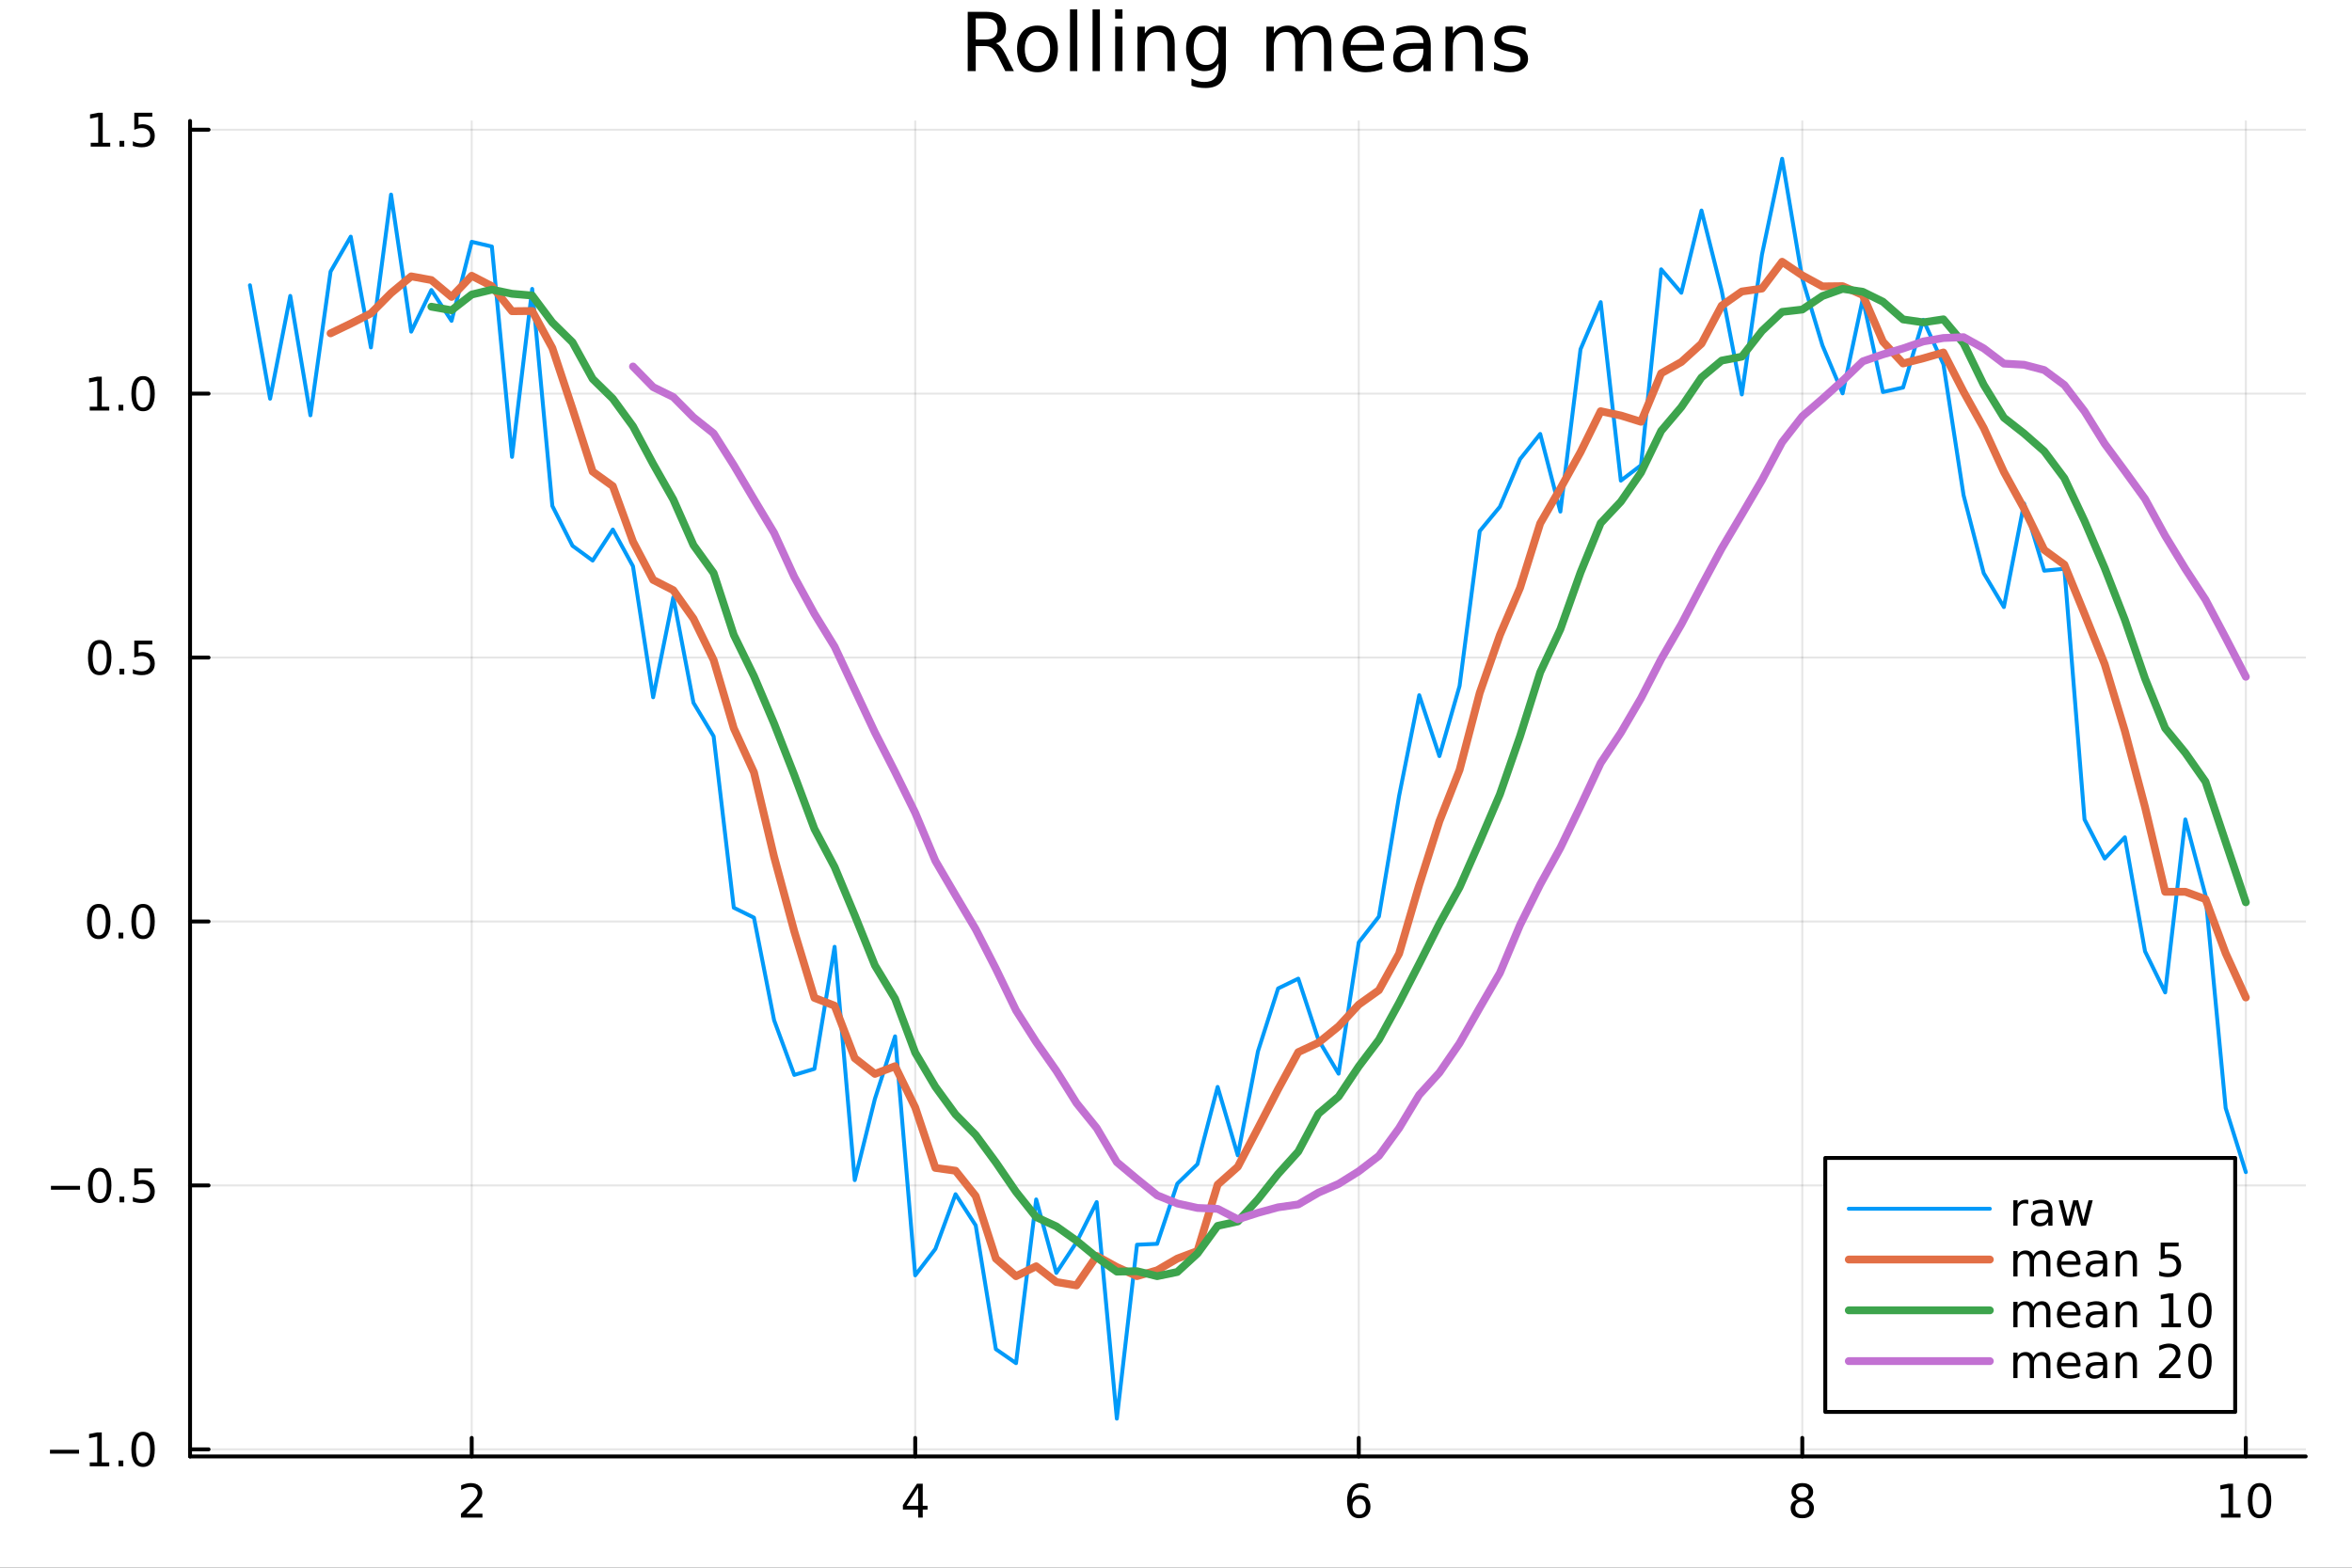 <?xml version="1.0" encoding="utf-8"?>
<svg xmlns="http://www.w3.org/2000/svg" xmlns:xlink="http://www.w3.org/1999/xlink" width="600" height="400" viewBox="0 0 2400 1600">
<rect x="0" y="0" width="2400" height="1600" fill="#333333" stroke="none"/>
<defs>
  <clipPath id="clip150">
    <rect x="0" y="0" width="2400" height="1600"/>
  </clipPath>
</defs>
<path clip-path="url(#clip150)" d="M0 1600 L2400 1600 L2400 0 L0 0  Z" fill="#ffffff" fill-rule="evenodd" fill-opacity="1"/>
<defs>
  <clipPath id="clip151">
    <rect x="480" y="0" width="1681" height="1600"/>
  </clipPath>
</defs>
<path clip-path="url(#clip150)" d="M193.936 1486.45 L2352.76 1486.45 L2352.76 123.472 L193.936 123.472  Z" fill="#ffffff" fill-rule="evenodd" fill-opacity="1"/>
<defs>
  <clipPath id="clip152">
    <rect x="193" y="123" width="2160" height="1364"/>
  </clipPath>
</defs>
<polyline clip-path="url(#clip152)" style="stroke:#000000; stroke-linecap:round; stroke-linejoin:round; stroke-width:2; stroke-opacity:0.1; fill:none" points="481.326,1486.45 481.326,123.472 "/>
<polyline clip-path="url(#clip152)" style="stroke:#000000; stroke-linecap:round; stroke-linejoin:round; stroke-width:2; stroke-opacity:0.1; fill:none" points="933.909,1486.45 933.909,123.472 "/>
<polyline clip-path="url(#clip152)" style="stroke:#000000; stroke-linecap:round; stroke-linejoin:round; stroke-width:2; stroke-opacity:0.1; fill:none" points="1386.49,1486.45 1386.49,123.472 "/>
<polyline clip-path="url(#clip152)" style="stroke:#000000; stroke-linecap:round; stroke-linejoin:round; stroke-width:2; stroke-opacity:0.1; fill:none" points="1839.07,1486.45 1839.07,123.472 "/>
<polyline clip-path="url(#clip152)" style="stroke:#000000; stroke-linecap:round; stroke-linejoin:round; stroke-width:2; stroke-opacity:0.1; fill:none" points="2291.66,1486.45 2291.66,123.472 "/>
<polyline clip-path="url(#clip150)" style="stroke:#000000; stroke-linecap:round; stroke-linejoin:round; stroke-width:4; stroke-opacity:1; fill:none" points="193.936,1486.45 2352.76,1486.45 "/>
<polyline clip-path="url(#clip150)" style="stroke:#000000; stroke-linecap:round; stroke-linejoin:round; stroke-width:4; stroke-opacity:1; fill:none" points="481.326,1486.45 481.326,1467.55 "/>
<polyline clip-path="url(#clip150)" style="stroke:#000000; stroke-linecap:round; stroke-linejoin:round; stroke-width:4; stroke-opacity:1; fill:none" points="933.909,1486.45 933.909,1467.55 "/>
<polyline clip-path="url(#clip150)" style="stroke:#000000; stroke-linecap:round; stroke-linejoin:round; stroke-width:4; stroke-opacity:1; fill:none" points="1386.49,1486.45 1386.49,1467.55 "/>
<polyline clip-path="url(#clip150)" style="stroke:#000000; stroke-linecap:round; stroke-linejoin:round; stroke-width:4; stroke-opacity:1; fill:none" points="1839.07,1486.45 1839.07,1467.55 "/>
<polyline clip-path="url(#clip150)" style="stroke:#000000; stroke-linecap:round; stroke-linejoin:round; stroke-width:4; stroke-opacity:1; fill:none" points="2291.66,1486.45 2291.66,1467.55 "/>
<path clip-path="url(#clip150)" d="M475.979 1544.91 L492.298 1544.91 L492.298 1548.85 L470.354 1548.85 L470.354 1544.91 Q473.016 1542.16 477.599 1537.53 Q482.206 1532.88 483.386 1531.53 Q485.632 1529.01 486.511 1527.27 Q487.414 1525.51 487.414 1523.82 Q487.414 1521.07 485.47 1519.33 Q483.548 1517.6 480.446 1517.6 Q478.247 1517.6 475.794 1518.36 Q473.363 1519.13 470.585 1520.68 L470.585 1515.95 Q473.409 1514.82 475.863 1514.24 Q478.317 1513.66 480.354 1513.66 Q485.724 1513.66 488.919 1516.35 Q492.113 1519.03 492.113 1523.52 Q492.113 1525.65 491.303 1527.57 Q490.516 1529.47 488.409 1532.07 Q487.831 1532.74 484.729 1535.95 Q481.627 1539.15 475.979 1544.91 Z" fill="#000000" fill-rule="nonzero" fill-opacity="1" /><path clip-path="url(#clip150)" d="M936.918 1518.36 L925.113 1536.81 L936.918 1536.81 L936.918 1518.36 M935.691 1514.29 L941.571 1514.29 L941.571 1536.81 L946.501 1536.81 L946.501 1540.7 L941.571 1540.7 L941.571 1548.85 L936.918 1548.85 L936.918 1540.7 L921.316 1540.7 L921.316 1536.19 L935.691 1514.29 Z" fill="#000000" fill-rule="nonzero" fill-opacity="1" /><path clip-path="url(#clip150)" d="M1386.9 1529.7 Q1383.75 1529.7 1381.9 1531.86 Q1380.07 1534.01 1380.07 1537.76 Q1380.07 1541.49 1381.9 1543.66 Q1383.75 1545.82 1386.9 1545.82 Q1390.04 1545.82 1391.87 1543.66 Q1393.73 1541.49 1393.73 1537.76 Q1393.73 1534.01 1391.87 1531.86 Q1390.04 1529.7 1386.9 1529.7 M1396.18 1515.05 L1396.18 1519.31 Q1394.42 1518.48 1392.61 1518.04 Q1390.83 1517.6 1389.07 1517.6 Q1384.44 1517.6 1381.99 1520.72 Q1379.56 1523.85 1379.21 1530.17 Q1380.58 1528.15 1382.64 1527.09 Q1384.7 1526 1387.17 1526 Q1392.38 1526 1395.39 1529.17 Q1398.42 1532.32 1398.42 1537.76 Q1398.42 1543.08 1395.28 1546.3 Q1392.13 1549.52 1386.9 1549.52 Q1380.9 1549.52 1377.73 1544.94 Q1374.56 1540.33 1374.56 1531.6 Q1374.56 1523.41 1378.45 1518.55 Q1382.34 1513.66 1388.89 1513.66 Q1390.65 1513.66 1392.43 1514.01 Q1394.23 1514.36 1396.18 1515.05 Z" fill="#000000" fill-rule="nonzero" fill-opacity="1" /><path clip-path="url(#clip150)" d="M1839.07 1532.44 Q1835.74 1532.44 1833.82 1534.22 Q1831.92 1536 1831.92 1539.13 Q1831.92 1542.25 1833.82 1544.03 Q1835.74 1545.82 1839.07 1545.82 Q1842.41 1545.82 1844.33 1544.03 Q1846.25 1542.23 1846.25 1539.13 Q1846.25 1536 1844.33 1534.22 Q1842.43 1532.44 1839.07 1532.44 M1834.4 1530.45 Q1831.39 1529.7 1829.7 1527.64 Q1828.03 1525.58 1828.03 1522.62 Q1828.03 1518.48 1830.97 1516.07 Q1833.94 1513.66 1839.07 1513.66 Q1844.24 1513.66 1847.18 1516.07 Q1850.12 1518.48 1850.12 1522.62 Q1850.12 1525.58 1848.43 1527.64 Q1846.76 1529.7 1843.77 1530.45 Q1847.15 1531.23 1849.03 1533.52 Q1850.93 1535.82 1850.93 1539.13 Q1850.93 1544.15 1847.85 1546.83 Q1844.79 1549.52 1839.07 1549.52 Q1833.36 1549.52 1830.28 1546.83 Q1827.22 1544.15 1827.22 1539.13 Q1827.22 1535.82 1829.12 1533.52 Q1831.02 1531.23 1834.4 1530.45 M1832.69 1523.06 Q1832.69 1525.75 1834.35 1527.25 Q1836.04 1528.76 1839.07 1528.76 Q1842.08 1528.76 1843.77 1527.25 Q1845.49 1525.75 1845.49 1523.06 Q1845.49 1520.38 1843.77 1518.87 Q1842.08 1517.37 1839.07 1517.37 Q1836.04 1517.37 1834.35 1518.87 Q1832.69 1520.38 1832.69 1523.06 Z" fill="#000000" fill-rule="nonzero" fill-opacity="1" /><path clip-path="url(#clip150)" d="M2266.34 1544.91 L2273.98 1544.91 L2273.98 1518.55 L2265.67 1520.21 L2265.67 1515.95 L2273.94 1514.29 L2278.61 1514.29 L2278.61 1544.91 L2286.25 1544.91 L2286.25 1548.85 L2266.34 1548.85 L2266.34 1544.91 Z" fill="#000000" fill-rule="nonzero" fill-opacity="1" /><path clip-path="url(#clip150)" d="M2305.7 1517.37 Q2302.09 1517.37 2300.26 1520.93 Q2298.45 1524.47 2298.45 1531.6 Q2298.45 1538.71 2300.26 1542.27 Q2302.09 1545.82 2305.7 1545.82 Q2309.33 1545.82 2311.14 1542.27 Q2312.96 1538.71 2312.96 1531.6 Q2312.96 1524.47 2311.14 1520.93 Q2309.33 1517.37 2305.7 1517.37 M2305.7 1513.66 Q2311.51 1513.66 2314.56 1518.27 Q2317.64 1522.85 2317.64 1531.6 Q2317.64 1540.33 2314.56 1544.94 Q2311.51 1549.52 2305.7 1549.52 Q2299.89 1549.52 2296.81 1544.94 Q2293.75 1540.33 2293.75 1531.6 Q2293.75 1522.85 2296.81 1518.27 Q2299.89 1513.66 2305.7 1513.66 Z" fill="#000000" fill-rule="nonzero" fill-opacity="1" /><polyline clip-path="url(#clip152)" style="stroke:#000000; stroke-linecap:round; stroke-linejoin:round; stroke-width:2; stroke-opacity:0.1; fill:none" points="193.936,1479.22 2352.76,1479.22 "/>
<polyline clip-path="url(#clip152)" style="stroke:#000000; stroke-linecap:round; stroke-linejoin:round; stroke-width:2; stroke-opacity:0.1; fill:none" points="193.936,1209.85 2352.76,1209.85 "/>
<polyline clip-path="url(#clip152)" style="stroke:#000000; stroke-linecap:round; stroke-linejoin:round; stroke-width:2; stroke-opacity:0.1; fill:none" points="193.936,940.482 2352.76,940.482 "/>
<polyline clip-path="url(#clip152)" style="stroke:#000000; stroke-linecap:round; stroke-linejoin:round; stroke-width:2; stroke-opacity:0.1; fill:none" points="193.936,671.112 2352.76,671.112 "/>
<polyline clip-path="url(#clip152)" style="stroke:#000000; stroke-linecap:round; stroke-linejoin:round; stroke-width:2; stroke-opacity:0.1; fill:none" points="193.936,401.742 2352.76,401.742 "/>
<polyline clip-path="url(#clip152)" style="stroke:#000000; stroke-linecap:round; stroke-linejoin:round; stroke-width:2; stroke-opacity:0.1; fill:none" points="193.936,132.371 2352.76,132.371 "/>
<polyline clip-path="url(#clip150)" style="stroke:#000000; stroke-linecap:round; stroke-linejoin:round; stroke-width:4; stroke-opacity:1; fill:none" points="193.936,1486.45 193.936,123.472 "/>
<polyline clip-path="url(#clip150)" style="stroke:#000000; stroke-linecap:round; stroke-linejoin:round; stroke-width:4; stroke-opacity:1; fill:none" points="193.936,1479.22 212.834,1479.22 "/>
<polyline clip-path="url(#clip150)" style="stroke:#000000; stroke-linecap:round; stroke-linejoin:round; stroke-width:4; stroke-opacity:1; fill:none" points="193.936,1209.85 212.834,1209.85 "/>
<polyline clip-path="url(#clip150)" style="stroke:#000000; stroke-linecap:round; stroke-linejoin:round; stroke-width:4; stroke-opacity:1; fill:none" points="193.936,940.482 212.834,940.482 "/>
<polyline clip-path="url(#clip150)" style="stroke:#000000; stroke-linecap:round; stroke-linejoin:round; stroke-width:4; stroke-opacity:1; fill:none" points="193.936,671.112 212.834,671.112 "/>
<polyline clip-path="url(#clip150)" style="stroke:#000000; stroke-linecap:round; stroke-linejoin:round; stroke-width:4; stroke-opacity:1; fill:none" points="193.936,401.742 212.834,401.742 "/>
<polyline clip-path="url(#clip150)" style="stroke:#000000; stroke-linecap:round; stroke-linejoin:round; stroke-width:4; stroke-opacity:1; fill:none" points="193.936,132.371 212.834,132.371 "/>
<path clip-path="url(#clip150)" d="M50.992 1479.67 L80.668 1479.67 L80.668 1483.61 L50.992 1483.61 L50.992 1479.67 Z" fill="#000000" fill-rule="nonzero" fill-opacity="1" /><path clip-path="url(#clip150)" d="M91.571 1492.57 L99.21 1492.57 L99.21 1466.2 L90.899 1467.87 L90.899 1463.61 L99.163 1461.94 L103.839 1461.94 L103.839 1492.57 L111.478 1492.57 L111.478 1496.5 L91.571 1496.5 L91.571 1492.57 Z" fill="#000000" fill-rule="nonzero" fill-opacity="1" /><path clip-path="url(#clip150)" d="M120.922 1490.62 L125.807 1490.62 L125.807 1496.5 L120.922 1496.5 L120.922 1490.62 Z" fill="#000000" fill-rule="nonzero" fill-opacity="1" /><path clip-path="url(#clip150)" d="M145.992 1465.02 Q142.381 1465.02 140.552 1468.59 Q138.746 1472.13 138.746 1479.26 Q138.746 1486.36 140.552 1489.93 Q142.381 1493.47 145.992 1493.47 Q149.626 1493.47 151.431 1489.93 Q153.26 1486.36 153.26 1479.26 Q153.26 1472.13 151.431 1468.59 Q149.626 1465.02 145.992 1465.02 M145.992 1461.32 Q151.802 1461.32 154.857 1465.92 Q157.936 1470.51 157.936 1479.26 Q157.936 1487.98 154.857 1492.59 Q151.802 1497.17 145.992 1497.17 Q140.181 1497.17 137.103 1492.59 Q134.047 1487.98 134.047 1479.26 Q134.047 1470.51 137.103 1465.92 Q140.181 1461.32 145.992 1461.32 Z" fill="#000000" fill-rule="nonzero" fill-opacity="1" /><path clip-path="url(#clip150)" d="M51.987 1210.3 L81.663 1210.3 L81.663 1214.24 L51.987 1214.24 L51.987 1210.3 Z" fill="#000000" fill-rule="nonzero" fill-opacity="1" /><path clip-path="url(#clip150)" d="M101.756 1195.65 Q98.145 1195.65 96.316 1199.22 Q94.51 1202.76 94.51 1209.89 Q94.51 1216.99 96.316 1220.56 Q98.145 1224.1 101.756 1224.1 Q105.39 1224.1 107.196 1220.56 Q109.024 1216.99 109.024 1209.89 Q109.024 1202.76 107.196 1199.22 Q105.39 1195.65 101.756 1195.65 M101.756 1191.95 Q107.566 1191.95 110.621 1196.55 Q113.7 1201.14 113.7 1209.89 Q113.7 1218.61 110.621 1223.22 Q107.566 1227.8 101.756 1227.8 Q95.946 1227.8 92.867 1223.22 Q89.811 1218.61 89.811 1209.89 Q89.811 1201.14 92.867 1196.55 Q95.946 1191.95 101.756 1191.95 Z" fill="#000000" fill-rule="nonzero" fill-opacity="1" /><path clip-path="url(#clip150)" d="M121.918 1221.25 L126.802 1221.25 L126.802 1227.13 L121.918 1227.13 L121.918 1221.25 Z" fill="#000000" fill-rule="nonzero" fill-opacity="1" /><path clip-path="url(#clip150)" d="M137.033 1192.57 L155.39 1192.57 L155.39 1196.51 L141.316 1196.51 L141.316 1204.98 Q142.334 1204.63 143.353 1204.47 Q144.371 1204.29 145.39 1204.29 Q151.177 1204.29 154.556 1207.46 Q157.936 1210.63 157.936 1216.04 Q157.936 1221.62 154.464 1224.73 Q150.992 1227.8 144.672 1227.8 Q142.496 1227.8 140.228 1227.43 Q137.982 1227.06 135.575 1226.32 L135.575 1221.62 Q137.658 1222.76 139.881 1223.31 Q142.103 1223.87 144.58 1223.87 Q148.584 1223.87 150.922 1221.76 Q153.26 1219.66 153.26 1216.04 Q153.26 1212.43 150.922 1210.33 Q148.584 1208.22 144.58 1208.22 Q142.705 1208.22 140.83 1208.64 Q138.978 1209.05 137.033 1209.93 L137.033 1192.57 Z" fill="#000000" fill-rule="nonzero" fill-opacity="1" /><path clip-path="url(#clip150)" d="M100.76 926.281 Q97.149 926.281 95.321 929.846 Q93.515 933.387 93.515 940.517 Q93.515 947.623 95.321 951.188 Q97.149 954.73 100.76 954.73 Q104.395 954.73 106.2 951.188 Q108.029 947.623 108.029 940.517 Q108.029 933.387 106.2 929.846 Q104.395 926.281 100.76 926.281 M100.76 922.577 Q106.571 922.577 109.626 927.184 Q112.705 931.767 112.705 940.517 Q112.705 949.244 109.626 953.85 Q106.571 958.434 100.76 958.434 Q94.95 958.434 91.871 953.85 Q88.816 949.244 88.816 940.517 Q88.816 931.767 91.871 927.184 Q94.95 922.577 100.76 922.577 Z" fill="#000000" fill-rule="nonzero" fill-opacity="1" /><path clip-path="url(#clip150)" d="M120.922 951.883 L125.807 951.883 L125.807 957.762 L120.922 957.762 L120.922 951.883 Z" fill="#000000" fill-rule="nonzero" fill-opacity="1" /><path clip-path="url(#clip150)" d="M145.992 926.281 Q142.381 926.281 140.552 929.846 Q138.746 933.387 138.746 940.517 Q138.746 947.623 140.552 951.188 Q142.381 954.73 145.992 954.73 Q149.626 954.73 151.431 951.188 Q153.26 947.623 153.26 940.517 Q153.26 933.387 151.431 929.846 Q149.626 926.281 145.992 926.281 M145.992 922.577 Q151.802 922.577 154.857 927.184 Q157.936 931.767 157.936 940.517 Q157.936 949.244 154.857 953.85 Q151.802 958.434 145.992 958.434 Q140.181 958.434 137.103 953.85 Q134.047 949.244 134.047 940.517 Q134.047 931.767 137.103 927.184 Q140.181 922.577 145.992 922.577 Z" fill="#000000" fill-rule="nonzero" fill-opacity="1" /><path clip-path="url(#clip150)" d="M101.756 656.911 Q98.145 656.911 96.316 660.475 Q94.51 664.017 94.51 671.147 Q94.51 678.253 96.316 681.818 Q98.145 685.36 101.756 685.36 Q105.39 685.36 107.196 681.818 Q109.024 678.253 109.024 671.147 Q109.024 664.017 107.196 660.475 Q105.39 656.911 101.756 656.911 M101.756 653.207 Q107.566 653.207 110.621 657.813 Q113.7 662.397 113.7 671.147 Q113.7 679.873 110.621 684.48 Q107.566 689.063 101.756 689.063 Q95.946 689.063 92.867 684.48 Q89.811 679.873 89.811 671.147 Q89.811 662.397 92.867 657.813 Q95.946 653.207 101.756 653.207 Z" fill="#000000" fill-rule="nonzero" fill-opacity="1" /><path clip-path="url(#clip150)" d="M121.918 682.512 L126.802 682.512 L126.802 688.392 L121.918 688.392 L121.918 682.512 Z" fill="#000000" fill-rule="nonzero" fill-opacity="1" /><path clip-path="url(#clip150)" d="M137.033 653.832 L155.39 653.832 L155.39 657.767 L141.316 657.767 L141.316 666.239 Q142.334 665.892 143.353 665.73 Q144.371 665.545 145.39 665.545 Q151.177 665.545 154.556 668.716 Q157.936 671.887 157.936 677.304 Q157.936 682.883 154.464 685.985 Q150.992 689.063 144.672 689.063 Q142.496 689.063 140.228 688.693 Q137.982 688.323 135.575 687.582 L135.575 682.883 Q137.658 684.017 139.881 684.573 Q142.103 685.128 144.58 685.128 Q148.584 685.128 150.922 683.022 Q153.26 680.915 153.26 677.304 Q153.26 673.693 150.922 671.586 Q148.584 669.48 144.58 669.48 Q142.705 669.48 140.83 669.897 Q138.978 670.313 137.033 671.193 L137.033 653.832 Z" fill="#000000" fill-rule="nonzero" fill-opacity="1" /><path clip-path="url(#clip150)" d="M91.571 415.087 L99.21 415.087 L99.21 388.721 L90.899 390.388 L90.899 386.128 L99.163 384.462 L103.839 384.462 L103.839 415.087 L111.478 415.087 L111.478 419.022 L91.571 419.022 L91.571 415.087 Z" fill="#000000" fill-rule="nonzero" fill-opacity="1" /><path clip-path="url(#clip150)" d="M120.922 413.142 L125.807 413.142 L125.807 419.022 L120.922 419.022 L120.922 413.142 Z" fill="#000000" fill-rule="nonzero" fill-opacity="1" /><path clip-path="url(#clip150)" d="M145.992 387.54 Q142.381 387.54 140.552 391.105 Q138.746 394.647 138.746 401.776 Q138.746 408.883 140.552 412.448 Q142.381 415.989 145.992 415.989 Q149.626 415.989 151.431 412.448 Q153.26 408.883 153.26 401.776 Q153.26 394.647 151.431 391.105 Q149.626 387.54 145.992 387.54 M145.992 383.837 Q151.802 383.837 154.857 388.443 Q157.936 393.026 157.936 401.776 Q157.936 410.503 154.857 415.11 Q151.802 419.693 145.992 419.693 Q140.181 419.693 137.103 415.11 Q134.047 410.503 134.047 401.776 Q134.047 393.026 137.103 388.443 Q140.181 383.837 145.992 383.837 Z" fill="#000000" fill-rule="nonzero" fill-opacity="1" /><path clip-path="url(#clip150)" d="M92.566 145.716 L100.205 145.716 L100.205 119.351 L91.895 121.017 L91.895 116.758 L100.159 115.091 L104.834 115.091 L104.834 145.716 L112.473 145.716 L112.473 149.651 L92.566 149.651 L92.566 145.716 Z" fill="#000000" fill-rule="nonzero" fill-opacity="1" /><path clip-path="url(#clip150)" d="M121.918 143.772 L126.802 143.772 L126.802 149.651 L121.918 149.651 L121.918 143.772 Z" fill="#000000" fill-rule="nonzero" fill-opacity="1" /><path clip-path="url(#clip150)" d="M137.033 115.091 L155.39 115.091 L155.39 119.027 L141.316 119.027 L141.316 127.499 Q142.334 127.152 143.353 126.989 Q144.371 126.804 145.39 126.804 Q151.177 126.804 154.556 129.976 Q157.936 133.147 157.936 138.563 Q157.936 144.142 154.464 147.244 Q150.992 150.323 144.672 150.323 Q142.496 150.323 140.228 149.952 Q137.982 149.582 135.575 148.841 L135.575 144.142 Q137.658 145.276 139.881 145.832 Q142.103 146.388 144.58 146.388 Q148.584 146.388 150.922 144.281 Q153.26 142.175 153.26 138.563 Q153.26 134.952 150.922 132.846 Q148.584 130.739 144.58 130.739 Q142.705 130.739 140.83 131.156 Q138.978 131.573 137.033 132.452 L137.033 115.091 Z" fill="#000000" fill-rule="nonzero" fill-opacity="1" /><path clip-path="url(#clip150)" d="M1016.15 44.22 Q1018.79 45.111 1021.26 48.028 Q1023.77 50.944 1026.28 56.048 L1034.59 72.576 L1025.8 72.576 L1018.06 57.061 Q1015.06 50.985 1012.22 49 Q1009.43 47.015 1004.57 47.015 L995.656 47.015 L995.656 72.576 L987.474 72.576 L987.474 12.096 L1005.95 12.096 Q1016.32 12.096 1021.42 16.43 Q1026.52 20.765 1026.52 29.515 Q1026.52 35.227 1023.85 38.994 Q1021.22 42.761 1016.15 44.22 M995.656 18.82 L995.656 40.29 L1005.95 40.29 Q1011.86 40.29 1014.86 37.576 Q1017.9 34.822 1017.9 29.515 Q1017.9 24.208 1014.86 21.535 Q1011.86 18.82 1005.95 18.82 L995.656 18.82 Z" fill="#000000" fill-rule="nonzero" fill-opacity="1" /><path clip-path="url(#clip150)" d="M1058.65 32.431 Q1052.65 32.431 1049.17 37.131 Q1045.69 41.789 1045.69 49.931 Q1045.69 58.074 1049.13 62.773 Q1052.61 67.431 1058.65 67.431 Q1064.6 67.431 1068.09 62.732 Q1071.57 58.033 1071.57 49.931 Q1071.57 41.87 1068.09 37.171 Q1064.6 32.431 1058.65 32.431 M1058.65 26.112 Q1068.37 26.112 1073.92 32.431 Q1079.47 38.751 1079.47 49.931 Q1079.47 61.071 1073.92 67.431 Q1068.37 73.751 1058.65 73.751 Q1048.89 73.751 1043.34 67.431 Q1037.83 61.071 1037.83 49.931 Q1037.83 38.751 1043.34 32.431 Q1048.89 26.112 1058.65 26.112 Z" fill="#000000" fill-rule="nonzero" fill-opacity="1" /><path clip-path="url(#clip150)" d="M1091.82 9.544 L1099.28 9.544 L1099.28 72.576 L1091.82 72.576 L1091.82 9.544 Z" fill="#000000" fill-rule="nonzero" fill-opacity="1" /><path clip-path="url(#clip150)" d="M1114.87 9.544 L1122.33 9.544 L1122.33 72.576 L1114.87 72.576 L1114.87 9.544 Z" fill="#000000" fill-rule="nonzero" fill-opacity="1" /><path clip-path="url(#clip150)" d="M1137.92 27.206 L1145.38 27.206 L1145.38 72.576 L1137.92 72.576 L1137.92 27.206 M1137.92 9.544 L1145.38 9.544 L1145.38 18.983 L1137.92 18.983 L1137.92 9.544 Z" fill="#000000" fill-rule="nonzero" fill-opacity="1" /><path clip-path="url(#clip150)" d="M1198.69 45.192 L1198.69 72.576 L1191.23 72.576 L1191.23 45.435 Q1191.23 38.994 1188.72 35.794 Q1186.21 32.594 1181.19 32.594 Q1175.15 32.594 1171.67 36.442 Q1168.18 40.29 1168.18 46.934 L1168.18 72.576 L1160.69 72.576 L1160.69 27.206 L1168.18 27.206 L1168.18 34.254 Q1170.86 30.163 1174.46 28.138 Q1178.11 26.112 1182.85 26.112 Q1190.67 26.112 1194.68 30.973 Q1198.69 35.794 1198.69 45.192 Z" fill="#000000" fill-rule="nonzero" fill-opacity="1" /><path clip-path="url(#clip150)" d="M1243.41 49.364 Q1243.41 41.263 1240.05 36.806 Q1236.73 32.35 1230.69 32.35 Q1224.69 32.35 1221.33 36.806 Q1218.01 41.263 1218.01 49.364 Q1218.01 57.426 1221.33 61.882 Q1224.69 66.338 1230.69 66.338 Q1236.73 66.338 1240.05 61.882 Q1243.41 57.426 1243.41 49.364 M1250.86 66.945 Q1250.86 78.531 1245.72 84.162 Q1240.57 89.833 1229.96 89.833 Q1226.03 89.833 1222.55 89.225 Q1219.06 88.658 1215.78 87.443 L1215.78 80.192 Q1219.06 81.974 1222.26 82.825 Q1225.46 83.675 1228.79 83.675 Q1236.12 83.675 1239.76 79.827 Q1243.41 76.019 1243.41 68.282 L1243.41 64.596 Q1241.1 68.606 1237.5 70.591 Q1233.89 72.576 1228.87 72.576 Q1220.52 72.576 1215.42 66.216 Q1210.31 59.856 1210.31 49.364 Q1210.31 38.832 1215.42 32.472 Q1220.52 26.112 1228.87 26.112 Q1233.89 26.112 1237.5 28.097 Q1241.1 30.082 1243.41 34.092 L1243.41 27.206 L1250.86 27.206 L1250.86 66.945 Z" fill="#000000" fill-rule="nonzero" fill-opacity="1" /><path clip-path="url(#clip150)" d="M1327.91 35.915 Q1330.71 30.892 1334.6 28.502 Q1338.48 26.112 1343.75 26.112 Q1350.84 26.112 1354.69 31.095 Q1358.54 36.037 1358.54 45.192 L1358.54 72.576 L1351.04 72.576 L1351.04 45.435 Q1351.04 38.913 1348.73 35.753 Q1346.42 32.594 1341.68 32.594 Q1335.89 32.594 1332.53 36.442 Q1329.17 40.29 1329.17 46.934 L1329.17 72.576 L1321.67 72.576 L1321.67 45.435 Q1321.67 38.873 1319.36 35.753 Q1317.06 32.594 1312.23 32.594 Q1306.52 32.594 1303.16 36.482 Q1299.8 40.331 1299.8 46.934 L1299.8 72.576 L1292.3 72.576 L1292.3 27.206 L1299.8 27.206 L1299.8 34.254 Q1302.35 30.082 1305.92 28.097 Q1309.48 26.112 1314.38 26.112 Q1319.32 26.112 1322.77 28.624 Q1326.25 31.135 1327.91 35.915 Z" fill="#000000" fill-rule="nonzero" fill-opacity="1" /><path clip-path="url(#clip150)" d="M1412.21 48.028 L1412.21 51.673 L1377.94 51.673 Q1378.43 59.37 1382.56 63.421 Q1386.73 67.431 1394.14 67.431 Q1398.44 67.431 1402.45 66.378 Q1406.5 65.325 1410.47 63.218 L1410.47 70.267 Q1406.46 71.968 1402.25 72.86 Q1398.03 73.751 1393.7 73.751 Q1382.84 73.751 1376.48 67.431 Q1370.16 61.112 1370.16 50.337 Q1370.16 39.197 1376.16 32.675 Q1382.19 26.112 1392.4 26.112 Q1401.56 26.112 1406.86 32.026 Q1412.21 37.9 1412.21 48.028 M1404.76 45.84 Q1404.68 39.723 1401.31 36.077 Q1397.99 32.431 1392.48 32.431 Q1386.24 32.431 1382.48 35.956 Q1378.75 39.48 1378.18 45.88 L1404.76 45.84 Z" fill="#000000" fill-rule="nonzero" fill-opacity="1" /><path clip-path="url(#clip150)" d="M1445.06 49.769 Q1436.03 49.769 1432.55 51.835 Q1429.06 53.901 1429.06 58.884 Q1429.06 62.854 1431.66 65.203 Q1434.29 67.512 1438.78 67.512 Q1444.98 67.512 1448.71 63.137 Q1452.48 58.722 1452.48 51.43 L1452.48 49.769 L1445.06 49.769 M1459.93 46.691 L1459.93 72.576 L1452.48 72.576 L1452.48 65.689 Q1449.92 69.821 1446.12 71.806 Q1442.31 73.751 1436.8 73.751 Q1429.83 73.751 1425.7 69.862 Q1421.61 65.933 1421.61 59.37 Q1421.61 51.714 1426.71 47.825 Q1431.86 43.936 1442.03 43.936 L1452.48 43.936 L1452.48 43.207 Q1452.48 38.062 1449.07 35.267 Q1445.71 32.431 1439.6 32.431 Q1435.71 32.431 1432.02 33.363 Q1428.33 34.295 1424.93 36.158 L1424.93 29.272 Q1429.02 27.692 1432.87 26.922 Q1436.72 26.112 1440.36 26.112 Q1450.21 26.112 1455.07 31.216 Q1459.93 36.32 1459.93 46.691 Z" fill="#000000" fill-rule="nonzero" fill-opacity="1" /><path clip-path="url(#clip150)" d="M1513 45.192 L1513 72.576 L1505.54 72.576 L1505.54 45.435 Q1505.54 38.994 1503.03 35.794 Q1500.52 32.594 1495.5 32.594 Q1489.46 32.594 1485.98 36.442 Q1482.49 40.29 1482.49 46.934 L1482.49 72.576 L1475 72.576 L1475 27.206 L1482.49 27.206 L1482.49 34.254 Q1485.17 30.163 1488.77 28.138 Q1492.42 26.112 1497.16 26.112 Q1504.98 26.112 1508.99 30.973 Q1513 35.794 1513 45.192 Z" fill="#000000" fill-rule="nonzero" fill-opacity="1" /><path clip-path="url(#clip150)" d="M1556.79 28.543 L1556.79 35.591 Q1553.63 33.971 1550.23 33.161 Q1546.82 32.35 1543.18 32.35 Q1537.63 32.35 1534.83 34.052 Q1532.08 35.753 1532.08 39.156 Q1532.08 41.749 1534.06 43.248 Q1536.05 44.706 1542.04 46.043 L1544.59 46.61 Q1552.53 48.311 1555.86 51.43 Q1559.22 54.509 1559.22 60.059 Q1559.22 66.378 1554.2 70.064 Q1549.21 73.751 1540.46 73.751 Q1536.82 73.751 1532.85 73.022 Q1528.92 72.333 1524.54 70.915 L1524.54 63.218 Q1528.67 65.365 1532.68 66.459 Q1536.7 67.512 1540.62 67.512 Q1545.89 67.512 1548.73 65.73 Q1551.56 63.907 1551.56 60.626 Q1551.56 57.588 1549.5 55.967 Q1547.47 54.347 1540.54 52.848 L1537.95 52.24 Q1531.02 50.782 1527.95 47.785 Q1524.87 44.746 1524.87 39.48 Q1524.87 33.08 1529.4 29.596 Q1533.94 26.112 1542.29 26.112 Q1546.42 26.112 1550.06 26.72 Q1553.71 27.327 1556.79 28.543 Z" fill="#000000" fill-rule="nonzero" fill-opacity="1" /><polyline clip-path="url(#clip152)" style="stroke:#009af9; stroke-linecap:round; stroke-linejoin:round; stroke-width:4; stroke-opacity:1; fill:none" points="255.035,291.132 275.607,406.914 296.179,302.003 316.751,423.868 337.322,277.149 357.894,241.527 378.466,354.588 399.038,198.576 419.61,338.485 440.182,295.979 460.754,327.458 481.326,246.784 501.898,251.614 522.47,466.289 543.042,294.871 563.614,516.342 584.186,557.062 604.758,572.123 625.33,540.455 645.902,577.942 666.474,711.636 687.046,609.633 707.617,717.273 728.189,751.463 748.761,926.415 769.333,936.554 789.905,1041.26 810.477,1097.08 831.049,1090.89 851.621,966.302 872.193,1204.44 892.765,1121.5 913.337,1057.71 933.909,1301.61 954.481,1274.68 975.053,1218.84 995.625,1250.68 1016.2,1376.98 1036.77,1391.26 1057.34,1224.18 1077.91,1299.16 1098.48,1267.85 1119.06,1226.86 1139.63,1447.87 1160.2,1270.38 1180.77,1269.47 1201.34,1208.07 1221.92,1188.1 1242.49,1109.34 1263.06,1179.16 1283.63,1072.99 1304.2,1008.81 1324.78,998.816 1345.35,1061.22 1365.92,1095.81 1386.49,961.788 1407.06,935.44 1427.64,812.399 1448.21,709.565 1468.78,771.684 1489.35,700.126 1509.92,542.049 1530.5,517.191 1551.07,468.611 1571.64,442.891 1592.21,522.139 1612.78,356.44 1633.35,308.368 1653.93,490.55 1674.5,474.846 1695.07,274.863 1715.64,298.787 1736.21,214.872 1756.79,296.479 1777.36,402.604 1797.93,259.803 1818.5,162.047 1839.07,284.37 1859.65,352.608 1880.22,401.468 1900.79,304.991 1921.36,400.129 1941.93,395.526 1962.51,326.428 1983.08,371.755 2003.65,505.439 2024.22,585.03 2044.79,619.561 2065.37,513.875 2085.94,582.455 2106.51,580.52 2127.08,836.393 2147.65,876.239 2168.23,854.571 2188.8,970.903 2209.37,1012.86 2229.94,836.332 2250.51,913.802 2271.09,1130.89 2291.66,1196.29 "/>
<polyline clip-path="url(#clip152)" style="stroke:#e26f46; stroke-linecap:round; stroke-linejoin:round; stroke-width:8; stroke-opacity:1; fill:none" points="337.322,340.213 357.894,330.292 378.466,319.827 399.038,299.142 419.61,282.065 440.182,285.831 460.754,303.017 481.326,281.456 501.898,292.064 522.47,317.625 543.042,317.403 563.614,355.18 584.186,417.236 604.758,481.338 625.33,496.171 645.902,552.785 666.474,591.843 687.046,602.358 707.617,631.388 728.189,673.589 748.761,743.284 769.333,788.267 789.905,874.592 810.477,950.554 831.049,1018.44 851.621,1026.42 872.193,1080 892.765,1096.04 913.337,1088.17 933.909,1130.31 954.481,1191.99 975.053,1194.87 995.625,1220.7 1016.2,1284.56 1036.77,1302.49 1057.34,1292.39 1077.91,1308.45 1098.48,1311.88 1119.06,1281.86 1139.63,1293.18 1160.2,1302.42 1180.77,1296.49 1201.34,1284.53 1221.92,1276.78 1242.49,1209.07 1263.06,1190.83 1283.63,1151.53 1304.2,1111.68 1324.78,1073.82 1345.35,1064.2 1365.92,1047.53 1386.49,1025.29 1407.06,1010.61 1427.64,973.332 1448.21,903.002 1468.78,838.175 1489.35,785.843 1509.92,707.165 1530.5,648.123 1551.07,599.932 1571.64,534.174 1592.21,498.576 1612.78,461.455 1633.35,419.69 1653.93,424.078 1674.5,430.469 1695.07,381.014 1715.64,369.483 1736.21,350.784 1756.79,311.969 1777.36,297.521 1797.93,294.509 1818.5,267.161 1839.07,281.06 1859.65,292.286 1880.22,292.059 1900.79,301.097 1921.36,348.713 1941.93,370.944 1962.51,365.708 1983.08,359.766 2003.65,399.855 2024.22,436.835 2044.79,481.642 2065.37,519.132 2085.94,561.272 2106.51,576.288 2127.08,626.561 2147.65,677.896 2168.23,746.036 2188.8,823.725 2209.37,910.193 2229.94,910.181 2250.51,917.694 2271.09,972.957 2291.66,1018.04 "/>
<polyline clip-path="url(#clip152)" style="stroke:#3da44d; stroke-linecap:round; stroke-linejoin:round; stroke-width:8; stroke-opacity:1; fill:none" points="440.182,313.022 460.754,316.655 481.326,300.642 501.898,295.603 522.47,299.845 543.042,301.617 563.614,329.099 584.186,349.346 604.758,386.701 625.33,406.898 645.902,435.094 666.474,473.512 687.046,509.797 707.617,556.363 728.189,584.88 748.761,648.034 769.333,690.055 789.905,738.475 810.477,790.971 831.049,846.014 851.621,884.85 872.193,934.131 892.765,985.318 913.337,1019.36 933.909,1074.38 954.481,1109.2 975.053,1137.43 995.625,1158.37 1016.2,1186.36 1036.77,1216.4 1057.34,1242.19 1077.91,1251.66 1098.48,1266.29 1119.06,1283.21 1139.63,1297.83 1160.2,1297.4 1180.77,1302.47 1201.34,1298.21 1221.92,1279.32 1242.49,1251.13 1263.06,1246.63 1283.63,1224.01 1304.2,1198.1 1324.78,1175.3 1345.35,1136.63 1365.92,1119.18 1386.49,1088.41 1407.06,1061.15 1427.64,1023.58 1448.21,983.599 1468.78,942.852 1489.35,905.566 1509.92,858.89 1530.5,810.727 1551.07,751.467 1571.64,686.175 1592.21,642.21 1612.78,584.31 1633.35,533.907 1653.93,512.005 1674.5,482.321 1695.07,439.795 1715.64,415.469 1736.21,385.237 1756.79,368.024 1777.36,363.995 1797.93,337.761 1818.5,318.322 1839.07,315.922 1859.65,302.128 1880.22,294.79 1900.79,297.803 1921.36,307.937 1941.93,326.002 1962.51,328.997 1983.08,325.912 2003.65,350.476 2024.22,392.774 2044.79,426.293 2065.37,442.42 2085.94,460.519 2106.51,488.072 2127.08,531.698 2147.65,579.769 2168.23,632.584 2188.8,692.498 2209.37,743.241 2229.94,768.371 2250.51,797.795 2271.09,859.496 2291.66,920.88 "/>
<polyline clip-path="url(#clip152)" style="stroke:#c271d2; stroke-linecap:round; stroke-linejoin:round; stroke-width:8; stroke-opacity:1; fill:none" points="645.902,374.058 666.474,395.083 687.046,405.219 707.617,425.983 728.189,442.362 748.761,474.826 769.333,509.577 789.905,543.911 810.477,588.836 831.049,626.456 851.621,659.972 872.193,703.822 892.765,747.557 913.337,787.862 933.909,829.628 954.481,878.618 975.053,913.743 995.625,948.424 1016.2,988.667 1036.77,1031.21 1057.34,1063.52 1077.91,1092.89 1098.48,1125.81 1119.06,1151.28 1139.63,1186.11 1160.2,1203.3 1180.77,1219.95 1201.34,1228.29 1221.92,1232.84 1242.49,1233.76 1263.06,1244.41 1283.63,1237.83 1304.2,1232.2 1324.78,1229.25 1345.35,1217.23 1365.92,1208.29 1386.49,1195.44 1407.06,1179.68 1427.64,1151.45 1448.21,1117.36 1468.78,1094.74 1489.35,1064.79 1509.92,1028.5 1530.5,993.014 1551.07,944.051 1571.64,902.677 1592.21,865.31 1612.78,822.729 1633.35,778.742 1653.93,747.802 1674.5,712.587 1695.07,672.68 1715.64,637.179 1736.21,597.982 1756.79,559.745 1777.36,525.085 1797.93,489.985 1818.5,451.316 1839.07,424.914 1859.65,407.066 1880.22,388.556 1900.79,368.799 1921.36,361.703 1941.93,355.62 1962.51,348.51 1983.08,344.954 2003.65,344.119 2024.22,355.548 2044.79,371.108 2065.37,372.274 2085.94,377.654 2106.51,392.937 2127.08,419.818 2147.65,452.886 2168.23,480.791 2188.8,509.205 2209.37,546.858 2229.94,580.573 2250.51,612.044 2271.09,650.958 2291.66,690.699 "/>
<path clip-path="url(#clip150)" d="M1862.53 1441.02 L2280.8 1441.02 L2280.8 1181.82 L1862.53 1181.82  Z" fill="#ffffff" fill-rule="evenodd" fill-opacity="1"/>
<polyline clip-path="url(#clip150)" style="stroke:#000000; stroke-linecap:round; stroke-linejoin:round; stroke-width:4; stroke-opacity:1; fill:none" points="1862.53,1441.02 2280.8,1441.02 2280.8,1181.82 1862.53,1181.82 1862.53,1441.02 "/>
<polyline clip-path="url(#clip150)" style="stroke:#009af9; stroke-linecap:round; stroke-linejoin:round; stroke-width:4; stroke-opacity:1; fill:none" points="1886.52,1233.66 2030.44,1233.66 "/>
<path clip-path="url(#clip150)" d="M2069.61 1228.99 Q2068.89 1228.57 2068.04 1228.39 Q2067.2 1228.18 2066.18 1228.18 Q2062.57 1228.18 2060.63 1230.54 Q2058.71 1232.88 2058.71 1237.28 L2058.71 1250.94 L2054.43 1250.94 L2054.43 1225.01 L2058.71 1225.01 L2058.71 1229.04 Q2060.05 1226.68 2062.2 1225.54 Q2064.36 1224.38 2067.43 1224.38 Q2067.87 1224.38 2068.41 1224.45 Q2068.94 1224.5 2069.59 1224.62 L2069.61 1228.99 Z" fill="#000000" fill-rule="nonzero" fill-opacity="1" /><path clip-path="url(#clip150)" d="M2085.86 1237.9 Q2080.7 1237.9 2078.71 1239.08 Q2076.72 1240.26 2076.72 1243.11 Q2076.72 1245.38 2078.2 1246.72 Q2079.7 1248.04 2082.27 1248.04 Q2085.81 1248.04 2087.94 1245.54 Q2090.1 1243.02 2090.1 1238.85 L2090.1 1237.9 L2085.86 1237.9 M2094.36 1236.14 L2094.36 1250.94 L2090.1 1250.94 L2090.1 1247 Q2088.64 1249.36 2086.46 1250.5 Q2084.29 1251.61 2081.14 1251.61 Q2077.16 1251.61 2074.8 1249.38 Q2072.46 1247.14 2072.46 1243.39 Q2072.46 1239.01 2075.37 1236.79 Q2078.31 1234.57 2084.12 1234.57 L2090.1 1234.57 L2090.1 1234.15 Q2090.1 1231.21 2088.15 1229.62 Q2086.23 1228 2082.74 1228 Q2080.51 1228 2078.41 1228.53 Q2076.3 1229.06 2074.36 1230.13 L2074.36 1226.19 Q2076.69 1225.29 2078.89 1224.85 Q2081.09 1224.38 2083.18 1224.38 Q2088.8 1224.38 2091.58 1227.3 Q2094.36 1230.22 2094.36 1236.14 Z" fill="#000000" fill-rule="nonzero" fill-opacity="1" /><path clip-path="url(#clip150)" d="M2100.65 1225.01 L2104.91 1225.01 L2110.24 1245.24 L2115.54 1225.01 L2120.56 1225.01 L2125.88 1245.24 L2131.18 1225.01 L2135.44 1225.01 L2128.66 1250.94 L2123.64 1250.94 L2118.06 1229.69 L2112.46 1250.94 L2107.43 1250.94 L2100.65 1225.01 Z" fill="#000000" fill-rule="nonzero" fill-opacity="1" /><polyline clip-path="url(#clip150)" style="stroke:#e26f46; stroke-linecap:round; stroke-linejoin:round; stroke-width:8; stroke-opacity:1; fill:none" points="1886.52,1285.5 2030.44,1285.5 "/>
<path clip-path="url(#clip150)" d="M2074.77 1281.83 Q2076.37 1278.96 2078.59 1277.59 Q2080.81 1276.22 2083.82 1276.22 Q2087.87 1276.22 2090.07 1279.07 Q2092.27 1281.9 2092.27 1287.13 L2092.27 1302.78 L2087.99 1302.78 L2087.99 1287.27 Q2087.99 1283.54 2086.67 1281.73 Q2085.35 1279.93 2082.64 1279.93 Q2079.33 1279.93 2077.41 1282.13 Q2075.49 1284.33 2075.49 1288.12 L2075.49 1302.78 L2071.21 1302.78 L2071.21 1287.27 Q2071.21 1283.52 2069.89 1281.73 Q2068.57 1279.93 2065.81 1279.93 Q2062.55 1279.93 2060.63 1282.15 Q2058.71 1284.35 2058.71 1288.12 L2058.71 1302.78 L2054.43 1302.78 L2054.43 1276.85 L2058.71 1276.85 L2058.71 1280.88 Q2060.17 1278.49 2062.2 1277.36 Q2064.24 1276.22 2067.04 1276.22 Q2069.86 1276.22 2071.83 1277.66 Q2073.82 1279.09 2074.77 1281.83 Z" fill="#000000" fill-rule="nonzero" fill-opacity="1" /><path clip-path="url(#clip150)" d="M2122.94 1288.75 L2122.94 1290.83 L2103.36 1290.83 Q2103.64 1295.23 2106 1297.54 Q2108.38 1299.84 2112.62 1299.84 Q2115.07 1299.84 2117.36 1299.23 Q2119.68 1298.63 2121.95 1297.43 L2121.95 1301.46 Q2119.66 1302.43 2117.25 1302.94 Q2114.84 1303.45 2112.36 1303.45 Q2106.16 1303.45 2102.53 1299.84 Q2098.92 1296.22 2098.92 1290.07 Q2098.92 1283.7 2102.34 1279.97 Q2105.79 1276.22 2111.62 1276.22 Q2116.86 1276.22 2119.89 1279.6 Q2122.94 1282.96 2122.94 1288.75 M2118.68 1287.5 Q2118.64 1284 2116.72 1281.92 Q2114.82 1279.84 2111.67 1279.84 Q2108.11 1279.84 2105.95 1281.85 Q2103.82 1283.86 2103.5 1287.52 L2118.68 1287.5 Z" fill="#000000" fill-rule="nonzero" fill-opacity="1" /><path clip-path="url(#clip150)" d="M2141.72 1289.74 Q2136.55 1289.74 2134.56 1290.92 Q2132.57 1292.1 2132.57 1294.95 Q2132.57 1297.22 2134.05 1298.56 Q2135.56 1299.88 2138.13 1299.88 Q2141.67 1299.88 2143.8 1297.38 Q2145.95 1294.86 2145.95 1290.69 L2145.95 1289.74 L2141.72 1289.74 M2150.21 1287.98 L2150.21 1302.78 L2145.95 1302.78 L2145.95 1298.84 Q2144.49 1301.2 2142.32 1302.34 Q2140.14 1303.45 2136.99 1303.45 Q2133.01 1303.45 2130.65 1301.22 Q2128.31 1298.98 2128.31 1295.23 Q2128.31 1290.85 2131.23 1288.63 Q2134.17 1286.41 2139.98 1286.41 L2145.95 1286.41 L2145.95 1285.99 Q2145.95 1283.05 2144.01 1281.46 Q2142.09 1279.84 2138.59 1279.84 Q2136.37 1279.84 2134.26 1280.37 Q2132.16 1280.9 2130.21 1281.97 L2130.21 1278.03 Q2132.55 1277.13 2134.75 1276.69 Q2136.95 1276.22 2139.03 1276.22 Q2144.66 1276.22 2147.43 1279.14 Q2150.21 1282.06 2150.21 1287.98 Z" fill="#000000" fill-rule="nonzero" fill-opacity="1" /><path clip-path="url(#clip150)" d="M2180.54 1287.13 L2180.54 1302.78 L2176.28 1302.78 L2176.28 1287.27 Q2176.28 1283.59 2174.84 1281.76 Q2173.41 1279.93 2170.54 1279.93 Q2167.09 1279.93 2165.1 1282.13 Q2163.11 1284.33 2163.11 1288.12 L2163.11 1302.78 L2158.82 1302.78 L2158.82 1276.85 L2163.11 1276.85 L2163.11 1280.88 Q2164.63 1278.54 2166.69 1277.38 Q2168.78 1276.22 2171.48 1276.22 Q2175.95 1276.22 2178.24 1279 Q2180.54 1281.76 2180.54 1287.13 Z" fill="#000000" fill-rule="nonzero" fill-opacity="1" /><path clip-path="url(#clip150)" d="M2204.75 1268.22 L2223.1 1268.22 L2223.1 1272.15 L2209.03 1272.15 L2209.03 1280.62 Q2210.05 1280.28 2211.07 1280.11 Q2212.09 1279.93 2213.1 1279.93 Q2218.89 1279.93 2222.27 1283.1 Q2225.65 1286.27 2225.65 1291.69 Q2225.65 1297.27 2222.18 1300.37 Q2218.71 1303.45 2212.39 1303.45 Q2210.21 1303.45 2207.94 1303.08 Q2205.7 1302.71 2203.29 1301.97 L2203.29 1297.27 Q2205.37 1298.4 2207.6 1298.96 Q2209.82 1299.51 2212.29 1299.51 Q2216.3 1299.51 2218.64 1297.41 Q2220.98 1295.3 2220.98 1291.69 Q2220.98 1288.08 2218.64 1285.97 Q2216.3 1283.86 2212.29 1283.86 Q2210.42 1283.86 2208.54 1284.28 Q2206.69 1284.7 2204.75 1285.58 L2204.75 1268.22 Z" fill="#000000" fill-rule="nonzero" fill-opacity="1" /><polyline clip-path="url(#clip150)" style="stroke:#3da44d; stroke-linecap:round; stroke-linejoin:round; stroke-width:8; stroke-opacity:1; fill:none" points="1886.52,1337.34 2030.44,1337.34 "/>
<path clip-path="url(#clip150)" d="M2074.77 1333.67 Q2076.37 1330.8 2078.59 1329.43 Q2080.81 1328.06 2083.82 1328.06 Q2087.87 1328.06 2090.07 1330.91 Q2092.27 1333.74 2092.27 1338.97 L2092.27 1354.62 L2087.99 1354.62 L2087.99 1339.11 Q2087.99 1335.38 2086.67 1333.57 Q2085.35 1331.77 2082.64 1331.77 Q2079.33 1331.77 2077.41 1333.97 Q2075.49 1336.17 2075.49 1339.96 L2075.49 1354.62 L2071.21 1354.62 L2071.21 1339.11 Q2071.21 1335.36 2069.89 1333.57 Q2068.57 1331.77 2065.81 1331.77 Q2062.55 1331.77 2060.63 1333.99 Q2058.71 1336.19 2058.71 1339.96 L2058.71 1354.62 L2054.43 1354.62 L2054.43 1328.69 L2058.71 1328.69 L2058.71 1332.72 Q2060.17 1330.33 2062.2 1329.2 Q2064.24 1328.06 2067.04 1328.06 Q2069.86 1328.06 2071.83 1329.5 Q2073.82 1330.93 2074.77 1333.67 Z" fill="#000000" fill-rule="nonzero" fill-opacity="1" /><path clip-path="url(#clip150)" d="M2122.94 1340.59 L2122.94 1342.67 L2103.36 1342.67 Q2103.64 1347.07 2106 1349.38 Q2108.38 1351.68 2112.62 1351.68 Q2115.07 1351.68 2117.36 1351.07 Q2119.68 1350.47 2121.95 1349.27 L2121.95 1353.3 Q2119.66 1354.27 2117.25 1354.78 Q2114.84 1355.29 2112.36 1355.29 Q2106.16 1355.29 2102.53 1351.68 Q2098.92 1348.06 2098.92 1341.91 Q2098.92 1335.54 2102.34 1331.81 Q2105.79 1328.06 2111.62 1328.06 Q2116.86 1328.06 2119.89 1331.44 Q2122.94 1334.8 2122.94 1340.59 M2118.68 1339.34 Q2118.64 1335.84 2116.72 1333.76 Q2114.82 1331.68 2111.67 1331.68 Q2108.11 1331.68 2105.95 1333.69 Q2103.82 1335.7 2103.5 1339.36 L2118.68 1339.34 Z" fill="#000000" fill-rule="nonzero" fill-opacity="1" /><path clip-path="url(#clip150)" d="M2141.72 1341.58 Q2136.55 1341.58 2134.56 1342.76 Q2132.57 1343.94 2132.57 1346.79 Q2132.57 1349.06 2134.05 1350.4 Q2135.56 1351.72 2138.13 1351.72 Q2141.67 1351.72 2143.8 1349.22 Q2145.95 1346.7 2145.95 1342.53 L2145.95 1341.58 L2141.72 1341.58 M2150.21 1339.82 L2150.21 1354.62 L2145.95 1354.62 L2145.95 1350.68 Q2144.49 1353.04 2142.32 1354.18 Q2140.14 1355.29 2136.99 1355.29 Q2133.01 1355.29 2130.65 1353.06 Q2128.31 1350.82 2128.31 1347.07 Q2128.31 1342.69 2131.23 1340.47 Q2134.17 1338.25 2139.98 1338.25 L2145.95 1338.25 L2145.95 1337.83 Q2145.95 1334.89 2144.01 1333.3 Q2142.09 1331.68 2138.59 1331.68 Q2136.37 1331.68 2134.26 1332.21 Q2132.16 1332.74 2130.21 1333.81 L2130.21 1329.87 Q2132.55 1328.97 2134.75 1328.53 Q2136.95 1328.06 2139.03 1328.06 Q2144.66 1328.06 2147.43 1330.98 Q2150.21 1333.9 2150.21 1339.82 Z" fill="#000000" fill-rule="nonzero" fill-opacity="1" /><path clip-path="url(#clip150)" d="M2180.54 1338.97 L2180.54 1354.62 L2176.28 1354.62 L2176.28 1339.11 Q2176.28 1335.43 2174.84 1333.6 Q2173.41 1331.77 2170.54 1331.77 Q2167.09 1331.77 2165.1 1333.97 Q2163.11 1336.17 2163.11 1339.96 L2163.11 1354.62 L2158.82 1354.62 L2158.82 1328.69 L2163.11 1328.69 L2163.11 1332.72 Q2164.63 1330.38 2166.69 1329.22 Q2168.78 1328.06 2171.48 1328.06 Q2175.95 1328.06 2178.24 1330.84 Q2180.54 1333.6 2180.54 1338.97 Z" fill="#000000" fill-rule="nonzero" fill-opacity="1" /><path clip-path="url(#clip150)" d="M2205.51 1350.68 L2213.15 1350.68 L2213.15 1324.31 L2204.84 1325.98 L2204.84 1321.72 L2213.1 1320.06 L2217.78 1320.06 L2217.78 1350.68 L2225.42 1350.68 L2225.42 1354.62 L2205.51 1354.62 L2205.51 1350.68 Z" fill="#000000" fill-rule="nonzero" fill-opacity="1" /><path clip-path="url(#clip150)" d="M2244.86 1323.13 Q2241.25 1323.13 2239.42 1326.7 Q2237.62 1330.24 2237.62 1337.37 Q2237.62 1344.48 2239.42 1348.04 Q2241.25 1351.58 2244.86 1351.58 Q2248.5 1351.58 2250.3 1348.04 Q2252.13 1344.48 2252.13 1337.37 Q2252.13 1330.24 2250.3 1326.7 Q2248.5 1323.13 2244.86 1323.13 M2244.86 1319.43 Q2250.67 1319.43 2253.73 1324.04 Q2256.81 1328.62 2256.81 1337.37 Q2256.81 1346.1 2253.73 1350.7 Q2250.67 1355.29 2244.86 1355.29 Q2239.05 1355.29 2235.98 1350.7 Q2232.92 1346.1 2232.92 1337.37 Q2232.92 1328.62 2235.98 1324.04 Q2239.05 1319.43 2244.86 1319.43 Z" fill="#000000" fill-rule="nonzero" fill-opacity="1" /><polyline clip-path="url(#clip150)" style="stroke:#c271d2; stroke-linecap:round; stroke-linejoin:round; stroke-width:8; stroke-opacity:1; fill:none" points="1886.52,1389.18 2030.44,1389.18 "/>
<path clip-path="url(#clip150)" d="M2074.77 1385.51 Q2076.37 1382.64 2078.59 1381.27 Q2080.81 1379.9 2083.82 1379.9 Q2087.87 1379.9 2090.07 1382.75 Q2092.27 1385.58 2092.27 1390.81 L2092.27 1406.46 L2087.99 1406.46 L2087.99 1390.95 Q2087.99 1387.22 2086.67 1385.41 Q2085.35 1383.61 2082.64 1383.61 Q2079.33 1383.61 2077.41 1385.81 Q2075.49 1388.01 2075.49 1391.8 L2075.49 1406.46 L2071.21 1406.46 L2071.21 1390.95 Q2071.21 1387.2 2069.89 1385.41 Q2068.57 1383.61 2065.81 1383.61 Q2062.55 1383.61 2060.63 1385.83 Q2058.71 1388.03 2058.71 1391.8 L2058.71 1406.46 L2054.43 1406.46 L2054.43 1380.53 L2058.71 1380.53 L2058.71 1384.56 Q2060.17 1382.17 2062.2 1381.04 Q2064.24 1379.9 2067.04 1379.9 Q2069.86 1379.9 2071.83 1381.34 Q2073.82 1382.77 2074.77 1385.51 Z" fill="#000000" fill-rule="nonzero" fill-opacity="1" /><path clip-path="url(#clip150)" d="M2122.94 1392.43 L2122.94 1394.51 L2103.36 1394.51 Q2103.64 1398.91 2106 1401.22 Q2108.38 1403.52 2112.62 1403.52 Q2115.07 1403.52 2117.36 1402.91 Q2119.68 1402.31 2121.95 1401.11 L2121.95 1405.14 Q2119.66 1406.11 2117.25 1406.62 Q2114.84 1407.13 2112.36 1407.13 Q2106.16 1407.13 2102.53 1403.52 Q2098.92 1399.9 2098.92 1393.75 Q2098.92 1387.38 2102.34 1383.65 Q2105.79 1379.9 2111.62 1379.9 Q2116.86 1379.9 2119.89 1383.28 Q2122.94 1386.64 2122.94 1392.43 M2118.68 1391.18 Q2118.64 1387.68 2116.72 1385.6 Q2114.82 1383.52 2111.67 1383.52 Q2108.11 1383.52 2105.95 1385.53 Q2103.82 1387.54 2103.5 1391.2 L2118.68 1391.18 Z" fill="#000000" fill-rule="nonzero" fill-opacity="1" /><path clip-path="url(#clip150)" d="M2141.72 1393.42 Q2136.55 1393.42 2134.56 1394.6 Q2132.57 1395.78 2132.57 1398.63 Q2132.57 1400.9 2134.05 1402.24 Q2135.56 1403.56 2138.13 1403.56 Q2141.67 1403.56 2143.8 1401.06 Q2145.95 1398.54 2145.95 1394.37 L2145.95 1393.42 L2141.72 1393.42 M2150.21 1391.66 L2150.21 1406.46 L2145.95 1406.46 L2145.95 1402.52 Q2144.49 1404.88 2142.32 1406.02 Q2140.14 1407.13 2136.99 1407.13 Q2133.01 1407.13 2130.65 1404.9 Q2128.31 1402.66 2128.31 1398.91 Q2128.31 1394.53 2131.23 1392.31 Q2134.17 1390.09 2139.98 1390.09 L2145.95 1390.09 L2145.95 1389.67 Q2145.95 1386.73 2144.01 1385.14 Q2142.09 1383.52 2138.59 1383.52 Q2136.37 1383.52 2134.26 1384.05 Q2132.16 1384.58 2130.21 1385.65 L2130.21 1381.71 Q2132.55 1380.81 2134.75 1380.37 Q2136.95 1379.9 2139.03 1379.9 Q2144.66 1379.9 2147.43 1382.82 Q2150.21 1385.74 2150.21 1391.66 Z" fill="#000000" fill-rule="nonzero" fill-opacity="1" /><path clip-path="url(#clip150)" d="M2180.54 1390.81 L2180.54 1406.46 L2176.28 1406.46 L2176.28 1390.95 Q2176.28 1387.27 2174.84 1385.44 Q2173.41 1383.61 2170.54 1383.61 Q2167.09 1383.61 2165.1 1385.81 Q2163.11 1388.01 2163.11 1391.8 L2163.11 1406.46 L2158.82 1406.46 L2158.82 1380.53 L2163.11 1380.53 L2163.11 1384.56 Q2164.63 1382.22 2166.69 1381.06 Q2168.78 1379.9 2171.48 1379.9 Q2175.95 1379.9 2178.24 1382.68 Q2180.54 1385.44 2180.54 1390.81 Z" fill="#000000" fill-rule="nonzero" fill-opacity="1" /><path clip-path="url(#clip150)" d="M2208.73 1402.52 L2225.05 1402.52 L2225.05 1406.46 L2203.1 1406.46 L2203.1 1402.52 Q2205.77 1399.77 2210.35 1395.14 Q2214.96 1390.48 2216.14 1389.14 Q2218.38 1386.62 2219.26 1384.88 Q2220.17 1383.12 2220.17 1381.43 Q2220.17 1378.68 2218.22 1376.94 Q2216.3 1375.21 2213.2 1375.21 Q2211 1375.21 2208.54 1375.97 Q2206.11 1376.73 2203.34 1378.28 L2203.34 1373.56 Q2206.16 1372.43 2208.61 1371.85 Q2211.07 1371.27 2213.1 1371.27 Q2218.48 1371.27 2221.67 1373.96 Q2224.86 1376.64 2224.86 1381.13 Q2224.86 1383.26 2224.05 1385.18 Q2223.27 1387.08 2221.16 1389.67 Q2220.58 1390.34 2217.48 1393.56 Q2214.38 1396.76 2208.73 1402.52 Z" fill="#000000" fill-rule="nonzero" fill-opacity="1" /><path clip-path="url(#clip150)" d="M2244.86 1374.97 Q2241.25 1374.97 2239.42 1378.54 Q2237.62 1382.08 2237.62 1389.21 Q2237.62 1396.32 2239.42 1399.88 Q2241.25 1403.42 2244.86 1403.42 Q2248.5 1403.42 2250.3 1399.88 Q2252.13 1396.32 2252.13 1389.21 Q2252.13 1382.08 2250.3 1378.54 Q2248.5 1374.97 2244.86 1374.97 M2244.86 1371.27 Q2250.67 1371.27 2253.73 1375.88 Q2256.81 1380.46 2256.81 1389.21 Q2256.81 1397.94 2253.73 1402.54 Q2250.67 1407.13 2244.86 1407.13 Q2239.05 1407.13 2235.98 1402.54 Q2232.92 1397.94 2232.92 1389.21 Q2232.92 1380.46 2235.98 1375.88 Q2239.05 1371.27 2244.86 1371.27 Z" fill="#000000" fill-rule="nonzero" fill-opacity="1" /></svg>
